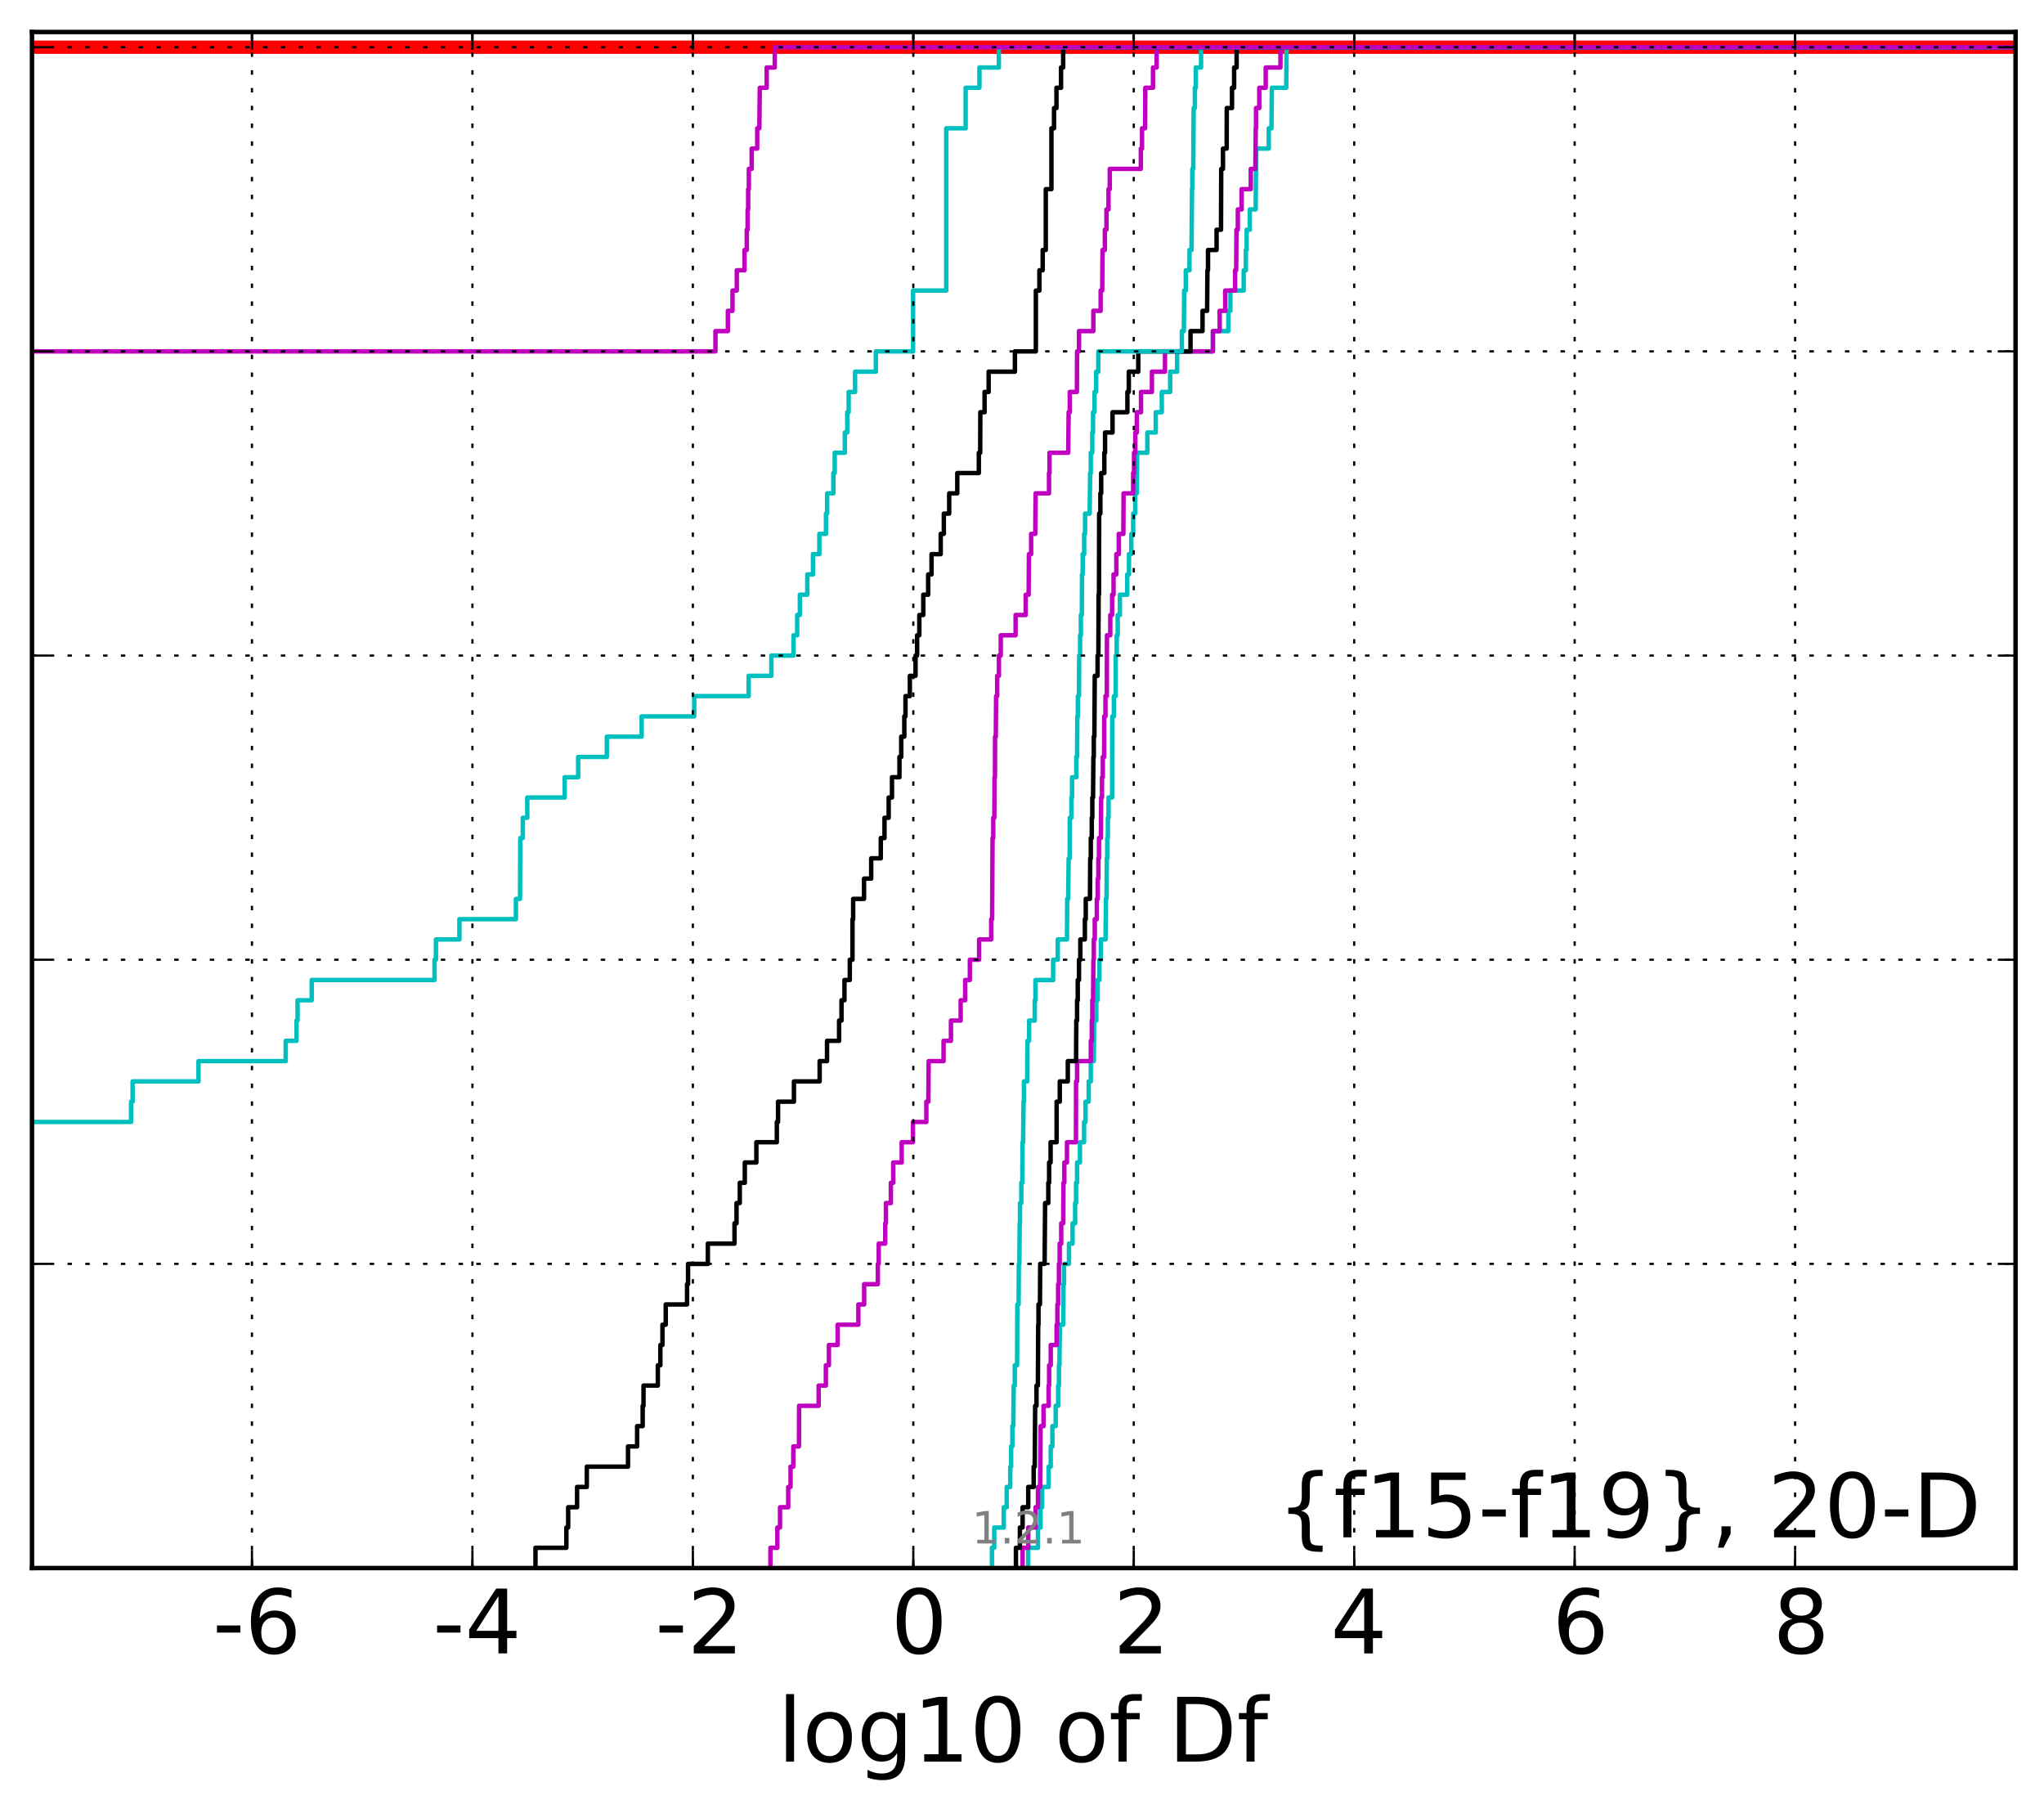 <?xml version="1.0" encoding="utf-8" standalone="no"?>
<!DOCTYPE svg PUBLIC "-//W3C//DTD SVG 1.1//EN"
  "http://www.w3.org/Graphics/SVG/1.1/DTD/svg11.dtd">
<!-- Created with matplotlib (http://matplotlib.org/) -->
<svg height="407pt" version="1.1" viewBox="0 0 460 407" width="460pt" xmlns="http://www.w3.org/2000/svg" xmlns:xlink="http://www.w3.org/1999/xlink">
 <defs>
  <style type="text/css">
*{stroke-linecap:butt;stroke-linejoin:round;}
  </style>
 </defs>
 <g id="figure_1">
  <g id="patch_1">
   <path d="
M0 407.712
L460.8 407.712
L460.8 0
L0 0
z
" style="fill:#ffffff;"/>
  </g>
  <g id="axes_1">
   <g id="patch_2">
    <path d="
M7.2 352.8
L453.6 352.8
L453.6 7.2
L7.2 7.2
z
" style="fill:#ffffff;"/>
   </g>
   <g id="line2d_1">
    <path clip-path="url(#p99b4b0da67)" d="
M-1 10.622
L453.6 10.622
L453.6 10.622" style="fill:none;stroke:#ff0000;stroke-linecap:square;stroke-width:3.0;"/>
   </g>
   <g id="line2d_2">
    <path clip-path="url(#p99b4b0da67)" d="
M231.404 352.8
L231.404 348.238
L233.595 348.238
L233.595 343.675
L234.182 343.675
L234.182 339.113
L234.533 339.113
L234.533 334.55
L235.992 334.55
L235.992 329.988
L236.466 329.988
L236.466 325.426
L236.841 325.426
L236.841 320.863
L237.584 320.863
L237.584 316.301
L238.135 316.301
L238.135 311.739
L238.311 311.739
L238.311 307.176
L238.423 307.176
L238.527 298.051
L239.275 298.051
L239.332 288.927
L239.453 288.927
L239.453 284.364
L240.57 284.364
L240.57 279.802
L241.378 279.802
L241.378 275.24
L241.955 275.24
L241.955 270.677
L242.164 270.677
L242.164 266.115
L242.396 266.115
L242.396 261.552
L243.039 261.552
L243.039 256.99
L243.967 256.99
L243.967 252.428
L244.297 252.428
L244.297 247.865
L245.01 247.865
L245.01 243.303
L245.482 243.303
L245.482 238.741
L246.159 238.741
L246.234 229.616
L246.725 229.616
L246.725 225.053
L246.976 225.053
L246.976 220.491
L247.425 220.491
L247.425 215.929
L247.749 215.929
L247.749 211.366
L248.799 211.366
L248.894 202.242
L249.028 202.242
L249.09 193.117
L249.181 193.117
L249.181 188.554
L249.324 188.554
L249.324 183.992
L249.476 183.992
L249.476 179.43
L250.28 179.43
L250.311 161.18
L250.679 161.18
L250.679 156.618
L251.082 156.618
L251.093 147.493
L251.316 147.493
L251.316 142.931
L251.536 142.931
L251.536 138.368
L252.034 138.368
L252.034 133.806
L253.684 133.806
L253.684 129.244
L254.079 129.244
L254.079 124.681
L254.595 124.681
L254.595 120.119
L255.02 120.119
L255.02 115.556
L255.475 115.556
L255.475 110.994
L255.839 110.994
L255.931 101.869
L258.203 101.869
L258.203 97.307
L260.1 97.307
L260.1 92.745
L261.459 92.745
L261.459 88.182
L263.348 88.182
L263.348 83.62
L264.905 83.62
L264.905 79.057
L272.967 79.057
L272.967 74.495
L276.439 74.495
L276.439 69.933
L276.901 69.933
L276.901 65.37
L279.888 65.37
L279.888 60.808
L280.376 60.808
L280.376 56.245
L280.557 56.245
L280.557 51.683
L281.259 51.683
L281.259 47.121
L282.586 47.121
L282.689 33.434
L285.532 33.434
L285.532 28.871
L286.14 28.871
L286.232 19.747
L289.461 19.747
L289.555 10.622
L289.555 10.622
L453.6 10.622
L453.6 10.622" style="fill:none;stroke:#00bfbf;stroke-linecap:square;"/>
   </g>
   <g id="line2d_3">
    <path clip-path="url(#p99b4b0da67)" d="
M230.136 352.8
L230.136 348.238
L231.404 348.238
L231.404 343.675
L233.067 343.675
L233.067 339.113
L233.595 339.113
L233.595 334.55
L234.079 334.55
L234.182 320.863
L234.851 320.863
L234.851 316.301
L235.992 316.301
L235.992 311.739
L236.104 311.739
L236.104 307.176
L236.466 307.176
L236.466 302.614
L237.79 302.614
L237.79 298.051
L237.972 298.051
L237.972 293.489
L238.135 293.489
L238.135 288.927
L238.311 288.927
L238.311 284.364
L238.477 284.364
L238.477 279.802
L238.828 279.802
L238.828 275.24
L239.275 275.24
L239.332 266.115
L239.527 266.115
L239.527 261.552
L240.121 261.552
L240.121 256.99
L242.142 256.99
L242.165 243.303
L242.396 243.303
L242.396 238.741
L245.482 238.741
L245.482 234.178
L245.704 234.178
L245.704 229.616
L245.825 229.616
L245.825 225.053
L245.999 225.053
L246.069 215.929
L246.159 215.929
L246.159 211.366
L246.374 211.366
L246.374 206.804
L246.836 206.804
L246.836 202.242
L247.051 202.242
L247.051 197.679
L247.192 197.679
L247.192 193.117
L247.324 193.117
L247.324 188.554
L247.749 188.554
L247.821 179.43
L248.004 179.43
L248.004 174.867
L248.186 174.867
L248.186 170.305
L248.483 170.305
L248.5 161.18
L248.786 161.18
L248.786 156.618
L249.09 156.618
L249.118 142.931
L249.869 142.931
L249.869 138.368
L250.28 138.368
L250.28 133.806
L250.601 133.806
L250.601 129.244
L251.228 129.244
L251.228 124.681
L251.782 124.681
L251.782 120.119
L252.807 120.119
L252.862 110.994
L255.02 110.994
L255.02 106.432
L255.216 106.432
L255.216 101.869
L255.497 101.869
L255.497 97.307
L255.839 97.307
L255.839 92.745
L256.785 92.745
L256.785 88.182
L259.24 88.182
L259.24 83.62
L262.179 83.62
L262.179 79.057
L272.967 79.057
L272.967 74.495
L274.481 74.495
L274.481 69.933
L275.734 69.933
L275.734 65.37
L277.953 65.37
L277.953 60.808
L278.201 60.808
L278.264 51.683
L278.572 51.683
L278.572 47.121
L279.424 47.121
L279.424 42.558
L281.489 42.558
L281.489 37.996
L282.511 37.996
L282.604 28.871
L282.665 28.871
L282.665 24.309
L283.399 24.309
L283.399 19.747
L284.847 19.747
L284.847 15.184
L288.164 15.184
L288.164 10.622
L288.164 10.622
L453.6 10.622
L453.6 10.622" style="fill:none;stroke:#bf00bf;stroke-linecap:square;"/>
   </g>
   <g id="line2d_4">
    <path clip-path="url(#p99b4b0da67)" d="
M228.631 352.8
L228.631 348.238
L229.527 348.238
L229.527 343.675
L230.136 343.675
L230.136 339.113
L231.404 339.113
L231.404 334.55
L232.625 334.55
L232.625 329.988
L232.861 329.988
L232.963 316.301
L233.261 316.301
L233.261 311.739
L233.576 311.739
L233.647 298.051
L233.712 298.051
L233.712 293.489
L234.04 293.489
L234.098 284.364
L235.091 284.364
L235.198 270.677
L235.917 270.677
L235.917 266.115
L236.101 266.115
L236.101 261.552
L236.435 261.552
L236.435 256.99
L237.789 256.99
L237.791 247.865
L238.499 247.865
L238.499 243.303
L240.31 243.303
L240.31 238.741
L242.165 238.741
L242.22 229.616
L242.397 229.616
L242.397 225.053
L242.545 225.053
L242.545 220.491
L242.826 220.491
L242.826 215.929
L243.13 215.929
L243.13 211.366
L244.15 211.366
L244.15 206.804
L244.349 206.804
L244.349 202.242
L245.291 202.242
L245.356 193.117
L245.482 193.117
L245.482 188.554
L245.704 188.554
L245.704 183.992
L245.825 183.992
L245.825 179.43
L245.988 179.43
L246.069 170.305
L246.159 170.305
L246.159 165.743
L246.29 165.743
L246.374 152.055
L247.008 152.055
L247.008 147.493
L247.192 147.493
L247.24 133.806
L247.326 133.806
L247.364 115.556
L247.639 115.556
L247.639 110.994
L247.821 110.994
L247.821 106.432
L248.526 106.432
L248.526 101.869
L248.692 101.869
L248.692 97.307
L250.373 97.307
L250.373 92.745
L253.721 92.745
L253.721 88.182
L254.034 88.182
L254.034 83.62
L256.163 83.62
L256.163 79.057
L267.924 79.057
L267.924 74.495
L270.631 74.495
L270.631 69.933
L271.66 69.933
L271.732 60.808
L271.863 60.808
L271.863 56.245
L273.788 56.245
L273.788 51.683
L274.787 51.683
L274.835 37.996
L275.233 37.996
L275.233 33.434
L276.066 33.434
L276.078 24.309
L277.262 24.309
L277.262 19.747
L277.74 19.747
L277.74 15.184
L278.298 15.184
L278.298 10.622
L278.298 10.622
L453.6 10.622
L453.6 10.622" style="fill:none;stroke:#000000;stroke-linecap:square;"/>
   </g>
   <g id="line2d_5">
    <path clip-path="url(#p99b4b0da67)" d="
M223.236 352.8
L223.236 348.238
L223.753 348.238
L223.753 343.675
L225.896 343.675
L225.896 339.113
L226.559 339.113
L226.559 334.55
L227.355 334.55
L227.355 329.988
L227.553 329.988
L227.553 325.426
L227.838 325.426
L227.838 320.863
L228.035 320.863
L228.136 311.739
L228.373 311.739
L228.373 307.176
L228.9 307.176
L228.947 293.489
L229.239 293.489
L229.286 284.364
L229.417 284.364
L229.473 275.24
L229.553 275.24
L229.553 270.677
L229.842 270.677
L229.842 266.115
L230.073 266.115
L230.116 256.99
L230.247 256.99
L230.354 247.865
L230.431 247.865
L230.431 243.303
L231.163 243.303
L231.222 234.178
L231.597 234.178
L231.597 229.616
L232.869 229.616
L232.869 225.053
L233.032 225.053
L233.032 220.491
L237.002 220.491
L237.002 215.929
L238.051 215.929
L238.051 211.366
L240.12 211.366
L240.167 202.242
L240.39 202.242
L240.498 193.117
L240.73 193.117
L240.754 183.992
L241.121 183.992
L241.121 179.43
L241.267 179.43
L241.267 174.867
L242.22 174.867
L242.22 170.305
L242.397 170.305
L242.457 161.18
L242.575 161.18
L242.575 156.618
L242.826 156.618
L242.865 147.493
L243.074 147.493
L243.074 142.931
L243.248 142.931
L243.248 138.368
L243.465 138.368
L243.504 129.244
L243.66 129.244
L243.66 124.681
L243.988 124.681
L243.988 120.119
L244.196 120.119
L244.196 115.556
L245.228 115.556
L245.333 106.432
L245.482 106.432
L245.482 101.869
L245.818 101.869
L245.818 97.307
L245.988 97.307
L245.988 92.745
L246.319 92.745
L246.319 88.182
L246.687 88.182
L246.687 83.62
L247.178 83.62
L247.178 79.057
L265.974 79.057
L265.974 74.495
L266.421 74.495
L266.497 65.37
L266.864 65.37
L266.864 60.808
L267.698 60.808
L267.698 56.245
L268.154 56.245
L268.262 42.558
L268.331 42.558
L268.331 37.996
L268.545 37.996
L268.631 24.309
L268.903 24.309
L268.903 19.747
L269.112 19.747
L269.112 15.184
L270.297 15.184
L270.297 10.622
L270.297 10.622
L453.6 10.622
L453.6 10.622" style="fill:none;stroke:#00bfbf;stroke-linecap:square;"/>
   </g>
   <g id="line2d_6">
    <path clip-path="url(#p99b4b0da67)" d="
M173.388 352.8
L173.388 348.238
L174.943 348.238
L174.943 343.675
L175.542 343.675
L175.542 339.113
L177.387 339.113
L177.387 334.55
L177.916 334.55
L177.916 329.988
L178.534 329.988
L178.534 325.426
L179.806 325.426
L179.833 316.301
L184.235 316.301
L184.235 311.739
L185.859 311.739
L185.859 307.176
L186.546 307.176
L186.546 302.614
L188.508 302.614
L188.508 298.051
L193.169 298.051
L193.169 293.489
L194.478 293.489
L194.478 288.927
L197.555 288.927
L197.555 284.364
L197.757 284.364
L197.757 279.802
L199.217 279.802
L199.217 275.24
L199.375 275.24
L199.375 270.677
L200.493 270.677
L200.493 266.115
L201.024 266.115
L201.024 261.552
L202.93 261.552
L202.93 256.99
L205.459 256.99
L205.459 252.428
L208.477 252.428
L208.477 247.865
L208.923 247.865
L208.991 238.741
L212.349 238.741
L212.349 234.178
L214.009 234.178
L214.009 229.616
L216.196 229.616
L216.196 225.053
L217.208 225.053
L217.208 220.491
L218.268 220.491
L218.268 215.929
L220.347 215.929
L220.347 211.366
L223.067 211.366
L223.067 206.804
L223.274 206.804
L223.374 188.554
L223.535 188.554
L223.535 183.992
L223.78 183.992
L223.817 174.867
L223.918 174.867
L223.944 165.743
L224.102 165.743
L224.179 156.618
L224.414 156.618
L224.414 152.055
L224.809 152.055
L224.809 147.493
L225.219 147.493
L225.219 142.931
L228.56 142.931
L228.56 138.368
L230.827 138.368
L230.827 133.806
L231.493 133.806
L231.56 124.681
L232.056 124.681
L232.056 120.119
L232.988 120.119
L233.065 110.994
L236.077 110.994
L236.077 106.432
L236.195 106.432
L236.195 101.869
L240.398 101.869
L240.498 92.745
L240.754 92.745
L240.754 88.182
L242.352 88.182
L242.397 79.057
L242.83 79.057
L242.83 74.495
L246.053 74.495
L246.053 69.933
L247.7 69.933
L247.7 65.37
L248.05 65.37
L248.124 56.245
L248.646 56.245
L248.646 51.683
L249.008 51.683
L249.008 47.121
L249.468 47.121
L249.468 42.558
L249.752 42.558
L249.752 37.996
L256.743 37.996
L256.743 33.434
L257.014 33.434
L257.014 28.871
L257.701 28.871
L257.747 19.747
L259.48 19.747
L259.48 15.184
L260.304 15.184
L260.304 10.622
L260.304 10.622
L453.6 10.622
L453.6 10.622" style="fill:none;stroke:#bf00bf;stroke-linecap:square;"/>
   </g>
   <g id="line2d_7">
    <path clip-path="url(#p99b4b0da67)" d="
M120.507 352.8
L120.507 348.238
L127.462 348.238
L127.462 343.675
L127.867 343.675
L127.867 339.113
L129.874 339.113
L129.874 334.55
L132.061 334.55
L132.061 329.988
L141.332 329.988
L141.332 325.426
L143.384 325.426
L143.384 320.863
L144.635 320.863
L144.635 316.301
L144.824 316.301
L144.824 311.739
L148.043 311.739
L148.043 307.176
L148.613 307.176
L148.613 302.614
L149.085 302.614
L149.085 298.051
L149.822 298.051
L149.822 293.489
L154.621 293.489
L154.621 288.927
L154.848 288.927
L154.848 284.364
L159.299 284.364
L159.299 279.802
L165.302 279.802
L165.302 275.24
L165.756 275.24
L165.756 270.677
L166.489 270.677
L166.489 266.115
L167.618 266.115
L167.618 261.552
L170.217 261.552
L170.217 256.99
L174.825 256.99
L174.825 252.428
L175.097 252.428
L175.097 247.865
L178.674 247.865
L178.674 243.303
L184.462 243.303
L184.462 238.741
L186.123 238.741
L186.123 234.178
L188.836 234.178
L188.836 229.616
L189.381 229.616
L189.381 225.053
L190.046 225.053
L190.046 220.491
L191.244 220.491
L191.244 215.929
L191.846 215.929
L191.858 206.804
L192.002 206.804
L192.002 202.242
L194.451 202.242
L194.451 197.679
L196.063 197.679
L196.063 193.117
L198.219 193.117
L198.219 188.554
L199.058 188.554
L199.058 183.992
L199.994 183.992
L199.994 179.43
L200.74 179.43
L200.74 174.867
L202.421 174.867
L202.421 170.305
L202.822 170.305
L202.822 165.743
L203.514 165.743
L203.514 161.18
L203.776 161.18
L203.776 156.618
L204.76 156.618
L204.76 152.055
L206.042 152.055
L206.042 147.493
L206.393 147.493
L206.393 142.931
L206.895 142.931
L206.895 138.368
L207.785 138.368
L207.785 133.806
L208.883 133.806
L208.883 129.244
L209.642 129.244
L209.642 124.681
L211.705 124.681
L211.705 120.119
L212.409 120.119
L212.409 115.556
L213.617 115.556
L213.617 110.994
L215.434 110.994
L215.434 106.432
L220.286 106.432
L220.286 101.869
L220.591 101.869
L220.621 92.745
L221.579 92.745
L221.579 88.182
L222.494 88.182
L222.494 83.62
L228.407 83.62
L228.407 79.057
L233.118 79.057
L233.118 65.37
L233.917 65.37
L233.917 60.808
L234.66 60.808
L234.66 56.245
L235.355 56.245
L235.355 42.558
L236.624 42.558
L236.624 28.871
L237.207 28.871
L237.207 24.309
L237.759 24.309
L237.759 19.747
L238.786 19.747
L238.786 15.184
L239.265 15.184
L239.265 10.622
L239.265 10.622
L453.6 10.622
L453.6 10.622" style="fill:none;stroke:#000000;stroke-linecap:square;"/>
   </g>
   <g id="line2d_8">
    <path clip-path="url(#p99b4b0da67)" d="
M-1 252.428
L29.498 252.428
L29.498 247.865
L29.842 247.865
L29.842 243.303
L44.674 243.303
L44.674 238.741
L64.298 238.741
L64.298 234.178
L66.732 234.178
L66.732 229.616
L66.963 229.616
L66.963 225.053
L70.153 225.053
L70.153 220.491
L97.792 220.491
L97.792 215.929
L98.106 215.929
L98.106 211.366
L103.391 211.366
L103.391 206.804
L116.104 206.804
L116.104 202.242
L117.034 202.242
L117.091 188.554
L117.66 188.554
L117.66 183.992
L118.664 183.992
L118.664 179.43
L127.084 179.43
L127.084 174.867
L130.117 174.867
L130.117 170.305
L136.564 170.305
L136.564 165.743
L144.397 165.743
L144.397 161.18
L156.233 161.18
L156.233 156.618
L168.487 156.618
L168.487 152.055
L173.594 152.055
L173.594 147.493
L178.573 147.493
L178.573 142.931
L179.404 142.931
L179.404 138.368
L180.008 138.368
L180.008 133.806
L181.683 133.806
L181.683 129.244
L182.961 129.244
L182.961 124.681
L184.393 124.681
L184.393 120.119
L185.883 120.119
L185.883 115.556
L186.149 115.556
L186.149 110.994
L187.546 110.994
L187.546 106.432
L187.853 106.432
L187.853 101.869
L190.125 101.869
L190.125 97.307
L190.672 97.307
L190.672 92.745
L190.99 92.745
L190.99 88.182
L192.431 88.182
L192.431 83.62
L197.113 83.62
L197.113 79.057
L205.486 79.057
L205.486 65.37
L212.953 65.37
L212.953 28.871
L217.321 28.871
L217.321 19.747
L220.421 19.747
L220.421 15.184
L224.789 15.184
L224.789 10.622
L224.789 10.622
L453.6 10.622
L453.6 10.622" style="fill:none;stroke:#00bfbf;stroke-linecap:square;"/>
   </g>
   <g id="line2d_9">
    <path clip-path="url(#p99b4b0da67)" d="
M-1 79.057
L161.012 79.057
L161.012 74.495
L163.808 74.495
L163.808 69.933
L164.85 69.933
L164.85 65.37
L165.81 65.37
L165.81 60.808
L167.559 60.808
L167.559 56.245
L168.065 56.245
L168.065 51.683
L168.254 51.683
L168.254 47.121
L168.377 47.121
L168.377 42.558
L168.527 42.558
L168.527 37.996
L169.166 37.996
L169.166 33.434
L170.411 33.434
L170.411 28.871
L170.89 28.871
L170.986 19.747
L172.544 19.747
L172.544 15.184
L174.361 15.184
L174.361 10.622
L174.361 10.622
L453.6 10.622
L453.6 10.622" style="fill:none;stroke:#bf00bf;stroke-linecap:square;"/>
   </g>
   <g id="patch_3">
    <path d="
M7.2 7.2
L453.6 7.2" style="fill:none;stroke:#000000;stroke-linecap:square;stroke-linejoin:miter;"/>
   </g>
   <g id="patch_4">
    <path d="
M453.6 352.8
L453.6 7.2" style="fill:none;stroke:#000000;stroke-linecap:square;stroke-linejoin:miter;"/>
   </g>
   <g id="patch_5">
    <path d="
M7.2 352.8
L453.6 352.8" style="fill:none;stroke:#000000;stroke-linecap:square;stroke-linejoin:miter;"/>
   </g>
   <g id="patch_6">
    <path d="
M7.2 352.8
L7.2 7.2" style="fill:none;stroke:#000000;stroke-linecap:square;stroke-linejoin:miter;"/>
   </g>
   <g id="matplotlib.axis_1">
    <g id="xtick_1"/>
    <g id="xtick_2">
     <g id="line2d_10">
      <path clip-path="url(#p99b4b0da67)" d="
M56.705 352.8
L56.705 7.2" style="fill:none;stroke:#000000;stroke-dasharray:1,3;stroke-dashoffset:0.0;stroke-width:0.5;"/>
     </g>
     <g id="line2d_11">
      <defs>
       <path d="
M0 0
L0 -4" id="m93b0483c22" style="stroke:#000000;stroke-width:0.5;"/>
      </defs>
      <g>
       <use style="stroke:#000000;stroke-width:0.5;" x="56.705" xlink:href="#m93b0483c22" y="352.8"/>
      </g>
     </g>
     <g id="line2d_12">
      <defs>
       <path d="
M0 0
L0 4" id="m741efc42ff" style="stroke:#000000;stroke-width:0.5;"/>
      </defs>
      <g>
       <use style="stroke:#000000;stroke-width:0.5;" x="56.705" xlink:href="#m741efc42ff" y="7.2"/>
      </g>
     </g>
     <g id="text_1">
      <!-- -6 -->
      <defs>
       <path d="
M33.016 40.375
Q26.375 40.375 22.484 35.828
Q18.609 31.297 18.609 23.391
Q18.609 15.531 22.484 10.953
Q26.375 6.391 33.016 6.391
Q39.656 6.391 43.531 10.953
Q47.406 15.531 47.406 23.391
Q47.406 31.297 43.531 35.828
Q39.656 40.375 33.016 40.375
M52.594 71.297
L52.594 62.312
Q48.875 64.062 45.094 64.984
Q41.312 65.922 37.594 65.922
Q27.828 65.922 22.672 59.328
Q17.531 52.734 16.797 39.406
Q19.672 43.656 24.016 45.922
Q28.375 48.188 33.594 48.188
Q44.578 48.188 50.953 41.516
Q57.328 34.859 57.328 23.391
Q57.328 12.156 50.688 5.359
Q44.047 -1.422 33.016 -1.422
Q20.359 -1.422 13.672 8.266
Q6.984 17.969 6.984 36.375
Q6.984 53.656 15.188 63.938
Q23.391 74.219 37.203 74.219
Q40.922 74.219 44.703 73.484
Q48.484 72.75 52.594 71.297" id="BitstreamVeraSans-Roman-36"/>
       <path d="
M4.891 31.391
L31.203 31.391
L31.203 23.391
L4.891 23.391
z
" id="BitstreamVeraSans-Roman-2d"/>
      </defs>
      <g transform="translate(47.853 371.997)scale(0.2 -0.2)">
       <use xlink:href="#BitstreamVeraSans-Roman-2d"/>
       <use x="36.084" xlink:href="#BitstreamVeraSans-Roman-36"/>
      </g>
     </g>
    </g>
    <g id="xtick_3">
     <g id="line2d_13">
      <path clip-path="url(#p99b4b0da67)" d="
M106.317 352.8
L106.317 7.2" style="fill:none;stroke:#000000;stroke-dasharray:1,3;stroke-dashoffset:0.0;stroke-width:0.5;"/>
     </g>
     <g id="line2d_14">
      <g>
       <use style="stroke:#000000;stroke-width:0.5;" x="106.317" xlink:href="#m93b0483c22" y="352.8"/>
      </g>
     </g>
     <g id="line2d_15">
      <g>
       <use style="stroke:#000000;stroke-width:0.5;" x="106.317" xlink:href="#m741efc42ff" y="7.2"/>
      </g>
     </g>
     <g id="text_2">
      <!-- -4 -->
      <defs>
       <path d="
M37.797 64.312
L12.891 25.391
L37.797 25.391
z

M35.203 72.906
L47.609 72.906
L47.609 25.391
L58.016 25.391
L58.016 17.188
L47.609 17.188
L47.609 0
L37.797 0
L37.797 17.188
L4.891 17.188
L4.891 26.703
z
" id="BitstreamVeraSans-Roman-34"/>
      </defs>
      <g transform="translate(97.396 371.997)scale(0.2 -0.2)">
       <use xlink:href="#BitstreamVeraSans-Roman-2d"/>
       <use x="36.084" xlink:href="#BitstreamVeraSans-Roman-34"/>
      </g>
     </g>
    </g>
    <g id="xtick_4">
     <g id="line2d_16">
      <path clip-path="url(#p99b4b0da67)" d="
M155.929 352.8
L155.929 7.2" style="fill:none;stroke:#000000;stroke-dasharray:1,3;stroke-dashoffset:0.0;stroke-width:0.5;"/>
     </g>
     <g id="line2d_17">
      <g>
       <use style="stroke:#000000;stroke-width:0.5;" x="155.929" xlink:href="#m93b0483c22" y="352.8"/>
      </g>
     </g>
     <g id="line2d_18">
      <g>
       <use style="stroke:#000000;stroke-width:0.5;" x="155.929" xlink:href="#m741efc42ff" y="7.2"/>
      </g>
     </g>
     <g id="text_3">
      <!-- -2 -->
      <defs>
       <path d="
M19.188 8.297
L53.609 8.297
L53.609 0
L7.328 0
L7.328 8.297
Q12.938 14.109 22.625 23.891
Q32.328 33.688 34.812 36.531
Q39.547 41.844 41.422 45.531
Q43.312 49.219 43.312 52.781
Q43.312 58.594 39.234 62.25
Q35.156 65.922 28.609 65.922
Q23.969 65.922 18.812 64.312
Q13.672 62.703 7.812 59.422
L7.812 69.391
Q13.766 71.781 18.938 73
Q24.125 74.219 28.422 74.219
Q39.75 74.219 46.484 68.547
Q53.219 62.891 53.219 53.422
Q53.219 48.922 51.531 44.891
Q49.859 40.875 45.406 35.406
Q44.188 33.984 37.641 27.219
Q31.109 20.453 19.188 8.297" id="BitstreamVeraSans-Roman-32"/>
      </defs>
      <g transform="translate(147.449 371.997)scale(0.2 -0.2)">
       <use xlink:href="#BitstreamVeraSans-Roman-2d"/>
       <use x="36.084" xlink:href="#BitstreamVeraSans-Roman-32"/>
      </g>
     </g>
    </g>
    <g id="xtick_5">
     <g id="line2d_19">
      <path clip-path="url(#p99b4b0da67)" d="
M205.54 352.8
L205.54 7.2" style="fill:none;stroke:#000000;stroke-dasharray:1,3;stroke-dashoffset:0.0;stroke-width:0.5;"/>
     </g>
     <g id="line2d_20">
      <g>
       <use style="stroke:#000000;stroke-width:0.5;" x="205.54" xlink:href="#m93b0483c22" y="352.8"/>
      </g>
     </g>
     <g id="line2d_21">
      <g>
       <use style="stroke:#000000;stroke-width:0.5;" x="205.54" xlink:href="#m741efc42ff" y="7.2"/>
      </g>
     </g>
     <g id="text_4">
      <!-- 0 -->
      <defs>
       <path d="
M31.781 66.406
Q24.172 66.406 20.328 58.906
Q16.5 51.422 16.5 36.375
Q16.5 21.391 20.328 13.891
Q24.172 6.391 31.781 6.391
Q39.453 6.391 43.281 13.891
Q47.125 21.391 47.125 36.375
Q47.125 51.422 43.281 58.906
Q39.453 66.406 31.781 66.406
M31.781 74.219
Q44.047 74.219 50.516 64.516
Q56.984 54.828 56.984 36.375
Q56.984 17.969 50.516 8.266
Q44.047 -1.422 31.781 -1.422
Q19.531 -1.422 13.062 8.266
Q6.594 17.969 6.594 36.375
Q6.594 54.828 13.062 64.516
Q19.531 74.219 31.781 74.219" id="BitstreamVeraSans-Roman-30"/>
      </defs>
      <g transform="translate(200.501 371.997)scale(0.2 -0.2)">
       <use xlink:href="#BitstreamVeraSans-Roman-30"/>
      </g>
     </g>
    </g>
    <g id="xtick_6">
     <g id="line2d_22">
      <path clip-path="url(#p99b4b0da67)" d="
M255.152 352.8
L255.152 7.2" style="fill:none;stroke:#000000;stroke-dasharray:1,3;stroke-dashoffset:0.0;stroke-width:0.5;"/>
     </g>
     <g id="line2d_23">
      <g>
       <use style="stroke:#000000;stroke-width:0.5;" x="255.152" xlink:href="#m93b0483c22" y="352.8"/>
      </g>
     </g>
     <g id="line2d_24">
      <g>
       <use style="stroke:#000000;stroke-width:0.5;" x="255.152" xlink:href="#m741efc42ff" y="7.2"/>
      </g>
     </g>
     <g id="text_5">
      <!-- 2 -->
      <g transform="translate(250.524 371.997)scale(0.2 -0.2)">
       <use xlink:href="#BitstreamVeraSans-Roman-32"/>
      </g>
     </g>
    </g>
    <g id="xtick_7">
     <g id="line2d_25">
      <path clip-path="url(#p99b4b0da67)" d="
M304.764 352.8
L304.764 7.2" style="fill:none;stroke:#000000;stroke-dasharray:1,3;stroke-dashoffset:0.0;stroke-width:0.5;"/>
     </g>
     <g id="line2d_26">
      <g>
       <use style="stroke:#000000;stroke-width:0.5;" x="304.764" xlink:href="#m93b0483c22" y="352.8"/>
      </g>
     </g>
     <g id="line2d_27">
      <g>
       <use style="stroke:#000000;stroke-width:0.5;" x="304.764" xlink:href="#m741efc42ff" y="7.2"/>
      </g>
     </g>
     <g id="text_6">
      <!-- 4 -->
      <g transform="translate(299.452 371.997)scale(0.2 -0.2)">
       <use xlink:href="#BitstreamVeraSans-Roman-34"/>
      </g>
     </g>
    </g>
    <g id="xtick_8">
     <g id="line2d_28">
      <path clip-path="url(#p99b4b0da67)" d="
M354.376 352.8
L354.376 7.2" style="fill:none;stroke:#000000;stroke-dasharray:1,3;stroke-dashoffset:0.0;stroke-width:0.5;"/>
     </g>
     <g id="line2d_29">
      <g>
       <use style="stroke:#000000;stroke-width:0.5;" x="354.376" xlink:href="#m93b0483c22" y="352.8"/>
      </g>
     </g>
     <g id="line2d_30">
      <g>
       <use style="stroke:#000000;stroke-width:0.5;" x="354.376" xlink:href="#m741efc42ff" y="7.2"/>
      </g>
     </g>
     <g id="text_7">
      <!-- 6 -->
      <g transform="translate(349.342 371.997)scale(0.2 -0.2)">
       <use xlink:href="#BitstreamVeraSans-Roman-36"/>
      </g>
     </g>
    </g>
    <g id="xtick_9">
     <g id="line2d_31">
      <path clip-path="url(#p99b4b0da67)" d="
M403.988 352.8
L403.988 7.2" style="fill:none;stroke:#000000;stroke-dasharray:1,3;stroke-dashoffset:0.0;stroke-width:0.5;"/>
     </g>
     <g id="line2d_32">
      <g>
       <use style="stroke:#000000;stroke-width:0.5;" x="403.988" xlink:href="#m93b0483c22" y="352.8"/>
      </g>
     </g>
     <g id="line2d_33">
      <g>
       <use style="stroke:#000000;stroke-width:0.5;" x="403.988" xlink:href="#m741efc42ff" y="7.2"/>
      </g>
     </g>
     <g id="text_8">
      <!-- 8 -->
      <defs>
       <path d="
M31.781 34.625
Q24.75 34.625 20.719 30.859
Q16.703 27.094 16.703 20.516
Q16.703 13.922 20.719 10.156
Q24.75 6.391 31.781 6.391
Q38.812 6.391 42.859 10.172
Q46.922 13.969 46.922 20.516
Q46.922 27.094 42.891 30.859
Q38.875 34.625 31.781 34.625
M21.922 38.812
Q15.578 40.375 12.031 44.719
Q8.5 49.078 8.5 55.328
Q8.5 64.062 14.719 69.141
Q20.953 74.219 31.781 74.219
Q42.672 74.219 48.875 69.141
Q55.078 64.062 55.078 55.328
Q55.078 49.078 51.531 44.719
Q48 40.375 41.703 38.812
Q48.828 37.156 52.797 32.312
Q56.781 27.484 56.781 20.516
Q56.781 9.906 50.312 4.234
Q43.844 -1.422 31.781 -1.422
Q19.734 -1.422 13.25 4.234
Q6.781 9.906 6.781 20.516
Q6.781 27.484 10.781 32.312
Q14.797 37.156 21.922 38.812
M18.312 54.391
Q18.312 48.734 21.844 45.562
Q25.391 42.391 31.781 42.391
Q38.141 42.391 41.719 45.562
Q45.312 48.734 45.312 54.391
Q45.312 60.062 41.719 63.234
Q38.141 66.406 31.781 66.406
Q25.391 66.406 21.844 63.234
Q18.312 60.062 18.312 54.391" id="BitstreamVeraSans-Roman-38"/>
      </defs>
      <g transform="translate(398.988 371.997)scale(0.2 -0.2)">
       <use xlink:href="#BitstreamVeraSans-Roman-38"/>
      </g>
     </g>
    </g>
    <g id="xtick_10">
     <g id="line2d_34">
      <path clip-path="url(#p99b4b0da67)" d="
M453.6 352.8
L453.6 7.2" style="fill:none;stroke:#000000;stroke-dasharray:1,3;stroke-dashoffset:0.0;stroke-width:0.5;"/>
     </g>
     <g id="line2d_35">
      <g>
       <use style="stroke:#000000;stroke-width:0.5;" x="453.6" xlink:href="#m93b0483c22" y="352.8"/>
      </g>
     </g>
     <g id="line2d_36">
      <g>
       <use style="stroke:#000000;stroke-width:0.5;" x="453.6" xlink:href="#m741efc42ff" y="7.2"/>
      </g>
     </g>
    </g>
    <g id="xtick_11"/>
    <g id="xtick_12">
     <g id="line2d_37">
      <defs>
       <path d="
M0 0
L0 -2" id="m177f7580d0" style="stroke:#000000;stroke-width:0.5;"/>
      </defs>
      <g>
       <use style="stroke:#000000;stroke-width:0.5;" x="56.705" xlink:href="#m177f7580d0" y="352.8"/>
      </g>
     </g>
     <g id="line2d_38">
      <defs>
       <path d="
M0 0
L0 2" id="m5284c7e2a0" style="stroke:#000000;stroke-width:0.5;"/>
      </defs>
      <g>
       <use style="stroke:#000000;stroke-width:0.5;" x="56.705" xlink:href="#m5284c7e2a0" y="7.2"/>
      </g>
     </g>
    </g>
    <g id="xtick_13">
     <g id="line2d_39">
      <g>
       <use style="stroke:#000000;stroke-width:0.5;" x="106.317" xlink:href="#m177f7580d0" y="352.8"/>
      </g>
     </g>
     <g id="line2d_40">
      <g>
       <use style="stroke:#000000;stroke-width:0.5;" x="106.317" xlink:href="#m5284c7e2a0" y="7.2"/>
      </g>
     </g>
    </g>
    <g id="xtick_14">
     <g id="line2d_41">
      <g>
       <use style="stroke:#000000;stroke-width:0.5;" x="155.929" xlink:href="#m177f7580d0" y="352.8"/>
      </g>
     </g>
     <g id="line2d_42">
      <g>
       <use style="stroke:#000000;stroke-width:0.5;" x="155.929" xlink:href="#m5284c7e2a0" y="7.2"/>
      </g>
     </g>
    </g>
    <g id="xtick_15">
     <g id="line2d_43">
      <g>
       <use style="stroke:#000000;stroke-width:0.5;" x="205.54" xlink:href="#m177f7580d0" y="352.8"/>
      </g>
     </g>
     <g id="line2d_44">
      <g>
       <use style="stroke:#000000;stroke-width:0.5;" x="205.54" xlink:href="#m5284c7e2a0" y="7.2"/>
      </g>
     </g>
    </g>
    <g id="xtick_16">
     <g id="line2d_45">
      <g>
       <use style="stroke:#000000;stroke-width:0.5;" x="255.152" xlink:href="#m177f7580d0" y="352.8"/>
      </g>
     </g>
     <g id="line2d_46">
      <g>
       <use style="stroke:#000000;stroke-width:0.5;" x="255.152" xlink:href="#m5284c7e2a0" y="7.2"/>
      </g>
     </g>
    </g>
    <g id="xtick_17">
     <g id="line2d_47">
      <g>
       <use style="stroke:#000000;stroke-width:0.5;" x="304.764" xlink:href="#m177f7580d0" y="352.8"/>
      </g>
     </g>
     <g id="line2d_48">
      <g>
       <use style="stroke:#000000;stroke-width:0.5;" x="304.764" xlink:href="#m5284c7e2a0" y="7.2"/>
      </g>
     </g>
    </g>
    <g id="xtick_18">
     <g id="line2d_49">
      <g>
       <use style="stroke:#000000;stroke-width:0.5;" x="354.376" xlink:href="#m177f7580d0" y="352.8"/>
      </g>
     </g>
     <g id="line2d_50">
      <g>
       <use style="stroke:#000000;stroke-width:0.5;" x="354.376" xlink:href="#m5284c7e2a0" y="7.2"/>
      </g>
     </g>
    </g>
    <g id="xtick_19">
     <g id="line2d_51">
      <g>
       <use style="stroke:#000000;stroke-width:0.5;" x="403.988" xlink:href="#m177f7580d0" y="352.8"/>
      </g>
     </g>
     <g id="line2d_52">
      <g>
       <use style="stroke:#000000;stroke-width:0.5;" x="403.988" xlink:href="#m5284c7e2a0" y="7.2"/>
      </g>
     </g>
    </g>
    <g id="xtick_20">
     <g id="line2d_53">
      <g>
       <use style="stroke:#000000;stroke-width:0.5;" x="453.6" xlink:href="#m177f7580d0" y="352.8"/>
      </g>
     </g>
     <g id="line2d_54">
      <g>
       <use style="stroke:#000000;stroke-width:0.5;" x="453.6" xlink:href="#m5284c7e2a0" y="7.2"/>
      </g>
     </g>
    </g>
    <g id="text_9">
     <!-- log10 of Df -->
     <defs>
      <path id="BitstreamVeraSans-Roman-20"/>
      <path d="
M12.406 8.297
L28.516 8.297
L28.516 63.922
L10.984 60.406
L10.984 69.391
L28.422 72.906
L38.281 72.906
L38.281 8.297
L54.391 8.297
L54.391 0
L12.406 0
z
" id="BitstreamVeraSans-Roman-31"/>
      <path d="
M30.609 48.391
Q23.391 48.391 19.188 42.75
Q14.984 37.109 14.984 27.297
Q14.984 17.484 19.156 11.844
Q23.344 6.203 30.609 6.203
Q37.797 6.203 41.984 11.859
Q46.188 17.531 46.188 27.297
Q46.188 37.016 41.984 42.703
Q37.797 48.391 30.609 48.391
M30.609 56
Q42.328 56 49.016 48.375
Q55.719 40.766 55.719 27.297
Q55.719 13.875 49.016 6.219
Q42.328 -1.422 30.609 -1.422
Q18.844 -1.422 12.172 6.219
Q5.516 13.875 5.516 27.297
Q5.516 40.766 12.172 48.375
Q18.844 56 30.609 56" id="BitstreamVeraSans-Roman-6f"/>
      <path d="
M9.422 75.984
L18.406 75.984
L18.406 0
L9.422 0
z
" id="BitstreamVeraSans-Roman-6c"/>
      <path d="
M19.672 64.797
L19.672 8.109
L31.594 8.109
Q46.688 8.109 53.688 14.938
Q60.688 21.781 60.688 36.531
Q60.688 51.172 53.688 57.984
Q46.688 64.797 31.594 64.797
z

M9.812 72.906
L30.078 72.906
Q51.266 72.906 61.172 64.094
Q71.094 55.281 71.094 36.531
Q71.094 17.672 61.125 8.828
Q51.172 0 30.078 0
L9.812 0
z
" id="BitstreamVeraSans-Roman-44"/>
      <path d="
M45.406 27.984
Q45.406 37.75 41.375 43.109
Q37.359 48.484 30.078 48.484
Q22.859 48.484 18.828 43.109
Q14.797 37.75 14.797 27.984
Q14.797 18.266 18.828 12.891
Q22.859 7.516 30.078 7.516
Q37.359 7.516 41.375 12.891
Q45.406 18.266 45.406 27.984
M54.391 6.781
Q54.391 -7.172 48.188 -13.984
Q42 -20.797 29.203 -20.797
Q24.469 -20.797 20.266 -20.094
Q16.062 -19.391 12.109 -17.922
L12.109 -9.188
Q16.062 -11.328 19.922 -12.344
Q23.781 -13.375 27.781 -13.375
Q36.625 -13.375 41.016 -8.766
Q45.406 -4.156 45.406 5.172
L45.406 9.625
Q42.625 4.781 38.281 2.391
Q33.938 0 27.875 0
Q17.828 0 11.672 7.656
Q5.516 15.328 5.516 27.984
Q5.516 40.672 11.672 48.328
Q17.828 56 27.875 56
Q33.938 56 38.281 53.609
Q42.625 51.219 45.406 46.391
L45.406 54.688
L54.391 54.688
z
" id="BitstreamVeraSans-Roman-67"/>
      <path d="
M37.109 75.984
L37.109 68.5
L28.516 68.5
Q23.688 68.5 21.797 66.547
Q19.922 64.594 19.922 59.516
L19.922 54.688
L34.719 54.688
L34.719 47.703
L19.922 47.703
L19.922 0
L10.891 0
L10.891 47.703
L2.297 47.703
L2.297 54.688
L10.891 54.688
L10.891 58.5
Q10.891 67.625 15.141 71.797
Q19.391 75.984 28.609 75.984
z
" id="BitstreamVeraSans-Roman-66"/>
     </defs>
     <g transform="translate(175.023 396.353)scale(0.2 -0.2)">
      <use xlink:href="#BitstreamVeraSans-Roman-6c"/>
      <use x="27.783" xlink:href="#BitstreamVeraSans-Roman-6f"/>
      <use x="88.965" xlink:href="#BitstreamVeraSans-Roman-67"/>
      <use x="152.441" xlink:href="#BitstreamVeraSans-Roman-31"/>
      <use x="216.064" xlink:href="#BitstreamVeraSans-Roman-30"/>
      <use x="279.688" xlink:href="#BitstreamVeraSans-Roman-20"/>
      <use x="311.475" xlink:href="#BitstreamVeraSans-Roman-6f"/>
      <use x="372.656" xlink:href="#BitstreamVeraSans-Roman-66"/>
      <use x="407.861" xlink:href="#BitstreamVeraSans-Roman-20"/>
      <use x="439.648" xlink:href="#BitstreamVeraSans-Roman-44"/>
      <use x="516.65" xlink:href="#BitstreamVeraSans-Roman-66"/>
     </g>
    </g>
   </g>
   <g id="matplotlib.axis_2">
    <g id="ytick_1">
     <g id="line2d_55">
      <path clip-path="url(#p99b4b0da67)" d="
M7.2 352.8
L453.6 352.8" style="fill:none;stroke:#000000;stroke-dasharray:1,3;stroke-dashoffset:0.0;stroke-width:0.5;"/>
     </g>
     <g id="line2d_56">
      <defs>
       <path d="
M0 0
L4 0" id="m728421d6d4" style="stroke:#000000;stroke-width:0.5;"/>
      </defs>
      <g>
       <use style="stroke:#000000;stroke-width:0.5;" x="7.2" xlink:href="#m728421d6d4" y="352.8"/>
      </g>
     </g>
     <g id="line2d_57">
      <defs>
       <path d="
M0 0
L-4 0" id="mcb0005524f" style="stroke:#000000;stroke-width:0.5;"/>
      </defs>
      <g>
       <use style="stroke:#000000;stroke-width:0.5;" x="453.6" xlink:href="#mcb0005524f" y="352.8"/>
      </g>
     </g>
    </g>
    <g id="ytick_2">
     <g id="line2d_58">
      <path clip-path="url(#p99b4b0da67)" d="
M7.2 284.364
L453.6 284.364" style="fill:none;stroke:#000000;stroke-dasharray:1,3;stroke-dashoffset:0.0;stroke-width:0.5;"/>
     </g>
     <g id="line2d_59">
      <g>
       <use style="stroke:#000000;stroke-width:0.5;" x="7.2" xlink:href="#m728421d6d4" y="284.364"/>
      </g>
     </g>
     <g id="line2d_60">
      <g>
       <use style="stroke:#000000;stroke-width:0.5;" x="453.6" xlink:href="#mcb0005524f" y="284.364"/>
      </g>
     </g>
    </g>
    <g id="ytick_3">
     <g id="line2d_61">
      <path clip-path="url(#p99b4b0da67)" d="
M7.2 215.929
L453.6 215.929" style="fill:none;stroke:#000000;stroke-dasharray:1,3;stroke-dashoffset:0.0;stroke-width:0.5;"/>
     </g>
     <g id="line2d_62">
      <g>
       <use style="stroke:#000000;stroke-width:0.5;" x="7.2" xlink:href="#m728421d6d4" y="215.929"/>
      </g>
     </g>
     <g id="line2d_63">
      <g>
       <use style="stroke:#000000;stroke-width:0.5;" x="453.6" xlink:href="#mcb0005524f" y="215.929"/>
      </g>
     </g>
    </g>
    <g id="ytick_4">
     <g id="line2d_64">
      <path clip-path="url(#p99b4b0da67)" d="
M7.2 147.493
L453.6 147.493" style="fill:none;stroke:#000000;stroke-dasharray:1,3;stroke-dashoffset:0.0;stroke-width:0.5;"/>
     </g>
     <g id="line2d_65">
      <g>
       <use style="stroke:#000000;stroke-width:0.5;" x="7.2" xlink:href="#m728421d6d4" y="147.493"/>
      </g>
     </g>
     <g id="line2d_66">
      <g>
       <use style="stroke:#000000;stroke-width:0.5;" x="453.6" xlink:href="#mcb0005524f" y="147.493"/>
      </g>
     </g>
    </g>
    <g id="ytick_5">
     <g id="line2d_67">
      <path clip-path="url(#p99b4b0da67)" d="
M7.2 79.057
L453.6 79.057" style="fill:none;stroke:#000000;stroke-dasharray:1,3;stroke-dashoffset:0.0;stroke-width:0.5;"/>
     </g>
     <g id="line2d_68">
      <g>
       <use style="stroke:#000000;stroke-width:0.5;" x="7.2" xlink:href="#m728421d6d4" y="79.057"/>
      </g>
     </g>
     <g id="line2d_69">
      <g>
       <use style="stroke:#000000;stroke-width:0.5;" x="453.6" xlink:href="#mcb0005524f" y="79.057"/>
      </g>
     </g>
    </g>
    <g id="ytick_6">
     <g id="line2d_70">
      <path clip-path="url(#p99b4b0da67)" d="
M7.2 10.622
L453.6 10.622" style="fill:none;stroke:#000000;stroke-dasharray:1,3;stroke-dashoffset:0.0;stroke-width:0.5;"/>
     </g>
     <g id="line2d_71">
      <g>
       <use style="stroke:#000000;stroke-width:0.5;" x="7.2" xlink:href="#m728421d6d4" y="10.622"/>
      </g>
     </g>
     <g id="line2d_72">
      <g>
       <use style="stroke:#000000;stroke-width:0.5;" x="453.6" xlink:href="#mcb0005524f" y="10.622"/>
      </g>
     </g>
    </g>
   </g>
   <g id="text_10">
    <!-- {f15-f19}, 20-D -->
    <defs>
     <path d="
M12.5 -9.281
L15.922 -9.281
Q22.75 -9.281 24.828 -7.172
Q26.906 -5.078 26.906 1.906
L26.906 14.016
Q26.906 21.625 29.094 25.094
Q31.297 28.562 36.719 29.891
Q31.297 31.109 29.094 34.562
Q26.906 38.031 26.906 45.703
L26.906 57.812
Q26.906 64.75 24.828 66.875
Q22.75 69 15.922 69
L12.5 69
L12.5 75.984
L15.578 75.984
Q27.734 75.984 31.812 72.391
Q35.891 68.797 35.891 58.016
L35.891 46.297
Q35.891 39.016 38.516 36.203
Q41.156 33.406 48.094 33.406
L51.125 33.406
L51.125 26.422
L48.094 26.422
Q41.156 26.422 38.516 23.578
Q35.891 20.75 35.891 13.375
L35.891 1.703
Q35.891 -9.078 31.812 -12.688
Q27.734 -16.312 15.578 -16.312
L12.5 -16.312
z
" id="BitstreamVeraSans-Roman-7d"/>
     <path d="
M10.984 1.516
L10.984 10.5
Q14.703 8.734 18.5 7.812
Q22.312 6.891 25.984 6.891
Q35.75 6.891 40.891 13.453
Q46.047 20.016 46.781 33.406
Q43.953 29.203 39.594 26.953
Q35.25 24.703 29.984 24.703
Q19.047 24.703 12.672 31.312
Q6.297 37.938 6.297 49.422
Q6.297 60.641 12.938 67.422
Q19.578 74.219 30.609 74.219
Q43.266 74.219 49.922 64.516
Q56.594 54.828 56.594 36.375
Q56.594 19.141 48.406 8.859
Q40.234 -1.422 26.422 -1.422
Q22.703 -1.422 18.891 -0.688
Q15.094 0.047 10.984 1.516
M30.609 32.422
Q37.25 32.422 41.125 36.953
Q45.016 41.5 45.016 49.422
Q45.016 57.281 41.125 61.844
Q37.25 66.406 30.609 66.406
Q23.969 66.406 20.094 61.844
Q16.219 57.281 16.219 49.422
Q16.219 41.5 20.094 36.953
Q23.969 32.422 30.609 32.422" id="BitstreamVeraSans-Roman-39"/>
     <path d="
M51.125 -9.281
L51.125 -16.312
L48.094 -16.312
Q35.938 -16.312 31.812 -12.688
Q27.688 -9.078 27.688 1.703
L27.688 13.375
Q27.688 20.75 25.047 23.578
Q22.406 26.422 15.484 26.422
L12.5 26.422
L12.5 33.406
L15.484 33.406
Q22.469 33.406 25.078 36.203
Q27.688 39.016 27.688 46.297
L27.688 58.016
Q27.688 68.797 31.812 72.391
Q35.938 75.984 48.094 75.984
L51.125 75.984
L51.125 69
L47.797 69
Q40.922 69 38.812 66.844
Q36.719 64.703 36.719 57.812
L36.719 45.703
Q36.719 38.031 34.5 34.562
Q32.281 31.109 26.906 29.891
Q32.328 28.562 34.516 25.094
Q36.719 21.625 36.719 14.016
L36.719 1.906
Q36.719 -4.984 38.812 -7.125
Q40.922 -9.281 47.797 -9.281
z
" id="BitstreamVeraSans-Roman-7b"/>
     <path d="
M11.719 12.406
L22.016 12.406
L22.016 4
L14.016 -11.625
L7.719 -11.625
L11.719 4
z
" id="BitstreamVeraSans-Roman-2c"/>
     <path d="
M10.797 72.906
L49.516 72.906
L49.516 64.594
L19.828 64.594
L19.828 46.734
Q21.969 47.469 24.109 47.828
Q26.266 48.188 28.422 48.188
Q40.625 48.188 47.75 41.5
Q54.891 34.812 54.891 23.391
Q54.891 11.625 47.562 5.094
Q40.234 -1.422 26.906 -1.422
Q22.312 -1.422 17.547 -0.641
Q12.797 0.141 7.719 1.703
L7.719 11.625
Q12.109 9.234 16.797 8.062
Q21.484 6.891 26.703 6.891
Q35.156 6.891 40.078 11.328
Q45.016 15.766 45.016 23.391
Q45.016 31 40.078 35.438
Q35.156 39.891 26.703 39.891
Q22.75 39.891 18.812 39.016
Q14.891 38.141 10.797 36.281
z
" id="BitstreamVeraSans-Roman-35"/>
    </defs>
    <g transform="translate(287.428 345.888)scale(0.2 -0.2)">
     <use xlink:href="#BitstreamVeraSans-Roman-7b"/>
     <use x="63.623" xlink:href="#BitstreamVeraSans-Roman-66"/>
     <use x="98.828" xlink:href="#BitstreamVeraSans-Roman-31"/>
     <use x="162.451" xlink:href="#BitstreamVeraSans-Roman-35"/>
     <use x="226.074" xlink:href="#BitstreamVeraSans-Roman-2d"/>
     <use x="262.158" xlink:href="#BitstreamVeraSans-Roman-66"/>
     <use x="297.363" xlink:href="#BitstreamVeraSans-Roman-31"/>
     <use x="360.986" xlink:href="#BitstreamVeraSans-Roman-39"/>
     <use x="424.609" xlink:href="#BitstreamVeraSans-Roman-7d"/>
     <use x="488.232" xlink:href="#BitstreamVeraSans-Roman-2c"/>
     <use x="520.02" xlink:href="#BitstreamVeraSans-Roman-20"/>
     <use x="551.807" xlink:href="#BitstreamVeraSans-Roman-32"/>
     <use x="615.43" xlink:href="#BitstreamVeraSans-Roman-30"/>
     <use x="679.053" xlink:href="#BitstreamVeraSans-Roman-2d"/>
     <use x="715.137" xlink:href="#BitstreamVeraSans-Roman-44"/>
    </g>
   </g>
   <g id="text_11">
    <!-- 1.2.1 -->
    <defs>
     <path d="
M10.688 12.406
L21 12.406
L21 0
L10.688 0
z
" id="BitstreamVeraSans-Roman-2e"/>
    </defs>
    <g style="fill:#808080;" transform="translate(218.689 347.264)scale(0.1 -0.1)">
     <use xlink:href="#BitstreamVeraSans-Roman-31"/>
     <use x="63.623" xlink:href="#BitstreamVeraSans-Roman-2e"/>
     <use x="95.41" xlink:href="#BitstreamVeraSans-Roman-32"/>
     <use x="159.033" xlink:href="#BitstreamVeraSans-Roman-2e"/>
     <use x="190.82" xlink:href="#BitstreamVeraSans-Roman-31"/>
    </g>
   </g>
  </g>
 </g>
 <defs>
  <clipPath id="p99b4b0da67">
   <rect height="345.6" width="446.4" x="7.2" y="7.2"/>
  </clipPath>
 </defs>
</svg>
